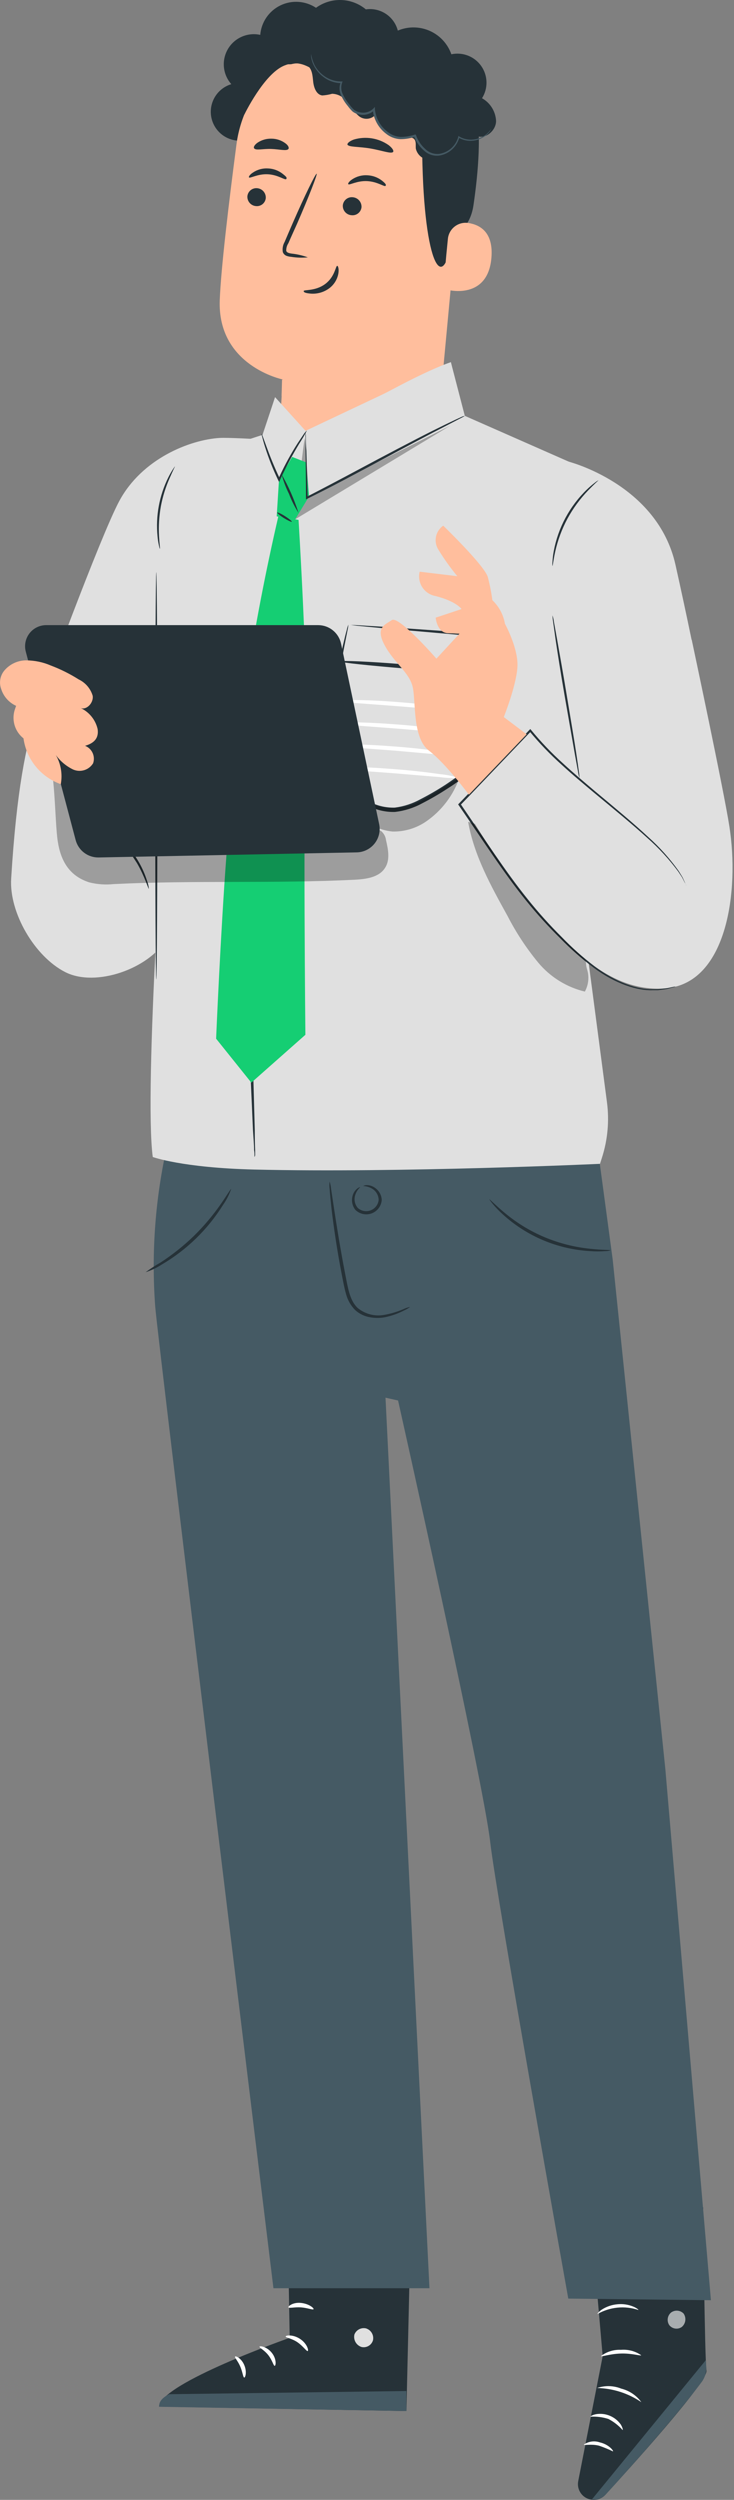 <svg width="148" height="504" viewBox="0 0 148 504" fill="none" xmlns="http://www.w3.org/2000/svg">
<rect x="0" y="0" width="148" height="504" fill="#808080" stroke="none"/>
<path d="M118.649 405.933C118.583 406.729 118.583 407.529 118.649 408.325C118.649 409.87 118.814 412.123 118.966 414.858C119.269 420.365 119.826 427.961 120.459 436.38C121.092 444.799 121.649 452.369 122.004 457.902C122.181 460.548 122.32 462.751 122.434 464.409C122.447 465.212 122.528 466.012 122.675 466.802C122.737 466.005 122.737 465.205 122.675 464.409C122.675 462.864 122.599 460.611 122.485 457.876C122.257 452.357 121.789 444.748 121.156 436.355C120.523 427.961 119.89 420.504 119.447 414.833C119.219 412.174 119.029 409.984 118.89 408.325C118.876 407.523 118.795 406.722 118.649 405.933Z" fill="#455A64"/>
<path d="M118.649 405.933C118.583 406.729 118.583 407.529 118.649 408.325C118.649 409.87 118.814 412.123 118.966 414.858C119.269 420.365 119.826 427.961 120.459 436.38C121.092 444.799 121.649 452.369 122.004 457.902C122.181 460.548 122.32 462.751 122.434 464.409C122.447 465.212 122.528 466.012 122.675 466.802C122.737 466.005 122.737 465.205 122.675 464.409C122.675 462.864 122.599 460.611 122.485 457.876C122.257 452.357 121.789 444.748 121.156 436.355C120.523 427.961 119.89 420.504 119.447 414.833C119.219 412.174 119.029 409.984 118.89 408.325C118.876 407.523 118.795 406.722 118.649 405.933Z" fill="#455A64"/>
<path d="M57.957 445.622L58.413 471.334C58.413 471.334 32.422 480.436 32.068 485.197L81.948 486.095L82.885 446.014L57.957 445.622Z" fill="#263238"/>
<path d="M73.846 469.448C74.322 469.605 74.724 469.931 74.976 470.365C75.228 470.799 75.312 471.311 75.213 471.802C75.079 472.287 74.763 472.7 74.331 472.957C73.9 473.215 73.385 473.295 72.896 473.182C72.382 473.018 71.95 472.666 71.684 472.197C71.419 471.727 71.341 471.175 71.465 470.65C71.658 470.169 72.028 469.78 72.499 469.563C72.97 469.347 73.507 469.319 73.997 469.486" fill="#E0E0E0"/>
<path d="M81.935 486.095V482.057L34.131 482.702C34.131 482.702 31.89 483.626 32.118 485.234L81.935 486.095Z" fill="#455A64"/>
<path d="M57.603 471.068C57.603 471.309 58.869 471.448 60.008 472.245C61.148 473.043 61.819 474.094 62.047 473.993C62.274 473.891 61.933 472.486 60.477 471.536C59.021 470.587 57.552 470.84 57.603 471.068Z" fill="white"/>
<path d="M52.324 473.132C52.324 473.372 53.311 473.803 54.121 474.853C54.931 475.904 55.147 476.993 55.387 476.98C55.628 476.968 55.818 475.6 54.779 474.322C53.741 473.043 52.324 472.916 52.324 473.132Z" fill="white"/>
<path d="M49.247 479.348C49.475 479.348 49.83 478.183 49.247 476.816C48.665 475.448 47.513 474.917 47.399 475.119C47.285 475.322 47.994 476.043 48.462 477.158C48.931 478.272 49.007 479.31 49.247 479.348Z" fill="white"/>
<path d="M58.16 465.194C58.248 465.422 59.426 465.105 60.692 465.194C61.958 465.282 63.122 465.763 63.224 465.561C63.325 465.358 62.337 464.472 60.692 464.295C59.046 464.118 58.033 465.004 58.16 465.194Z" fill="white"/>
<path d="M118.826 444.052L121.523 475.043L116.598 500.173C116.507 500.603 116.507 501.048 116.597 501.478C116.687 501.908 116.866 502.315 117.122 502.672C117.378 503.03 117.706 503.33 118.084 503.553C118.463 503.777 118.884 503.919 119.32 503.971C119.825 504.04 120.339 503.985 120.817 503.811C121.296 503.636 121.725 503.348 122.067 502.971C126.511 498.135 142.779 480.183 142.45 477.955C142.083 475.347 141.779 445.039 141.779 445.039L118.826 444.052Z" fill="#263238"/>
<path d="M119.32 503.946L142.323 475.828L142.399 477.094C142.477 478.231 142.145 479.359 141.462 480.272C139.639 482.715 134.461 489.362 122.156 502.895C121.802 503.282 121.358 503.576 120.863 503.75C120.368 503.925 119.838 503.975 119.32 503.895V503.946Z" fill="#455A64"/>
<g opacity="0.6">
<path d="M135.31 466.232C134.949 466.535 134.712 466.961 134.644 467.428C134.577 467.895 134.683 468.37 134.942 468.764C135.234 469.142 135.66 469.392 136.132 469.463C136.604 469.534 137.085 469.419 137.474 469.143C137.86 468.82 138.11 468.364 138.178 467.866C138.246 467.367 138.126 466.862 137.842 466.447C137.498 466.089 137.03 465.877 136.535 465.856C136.04 465.835 135.556 466.006 135.183 466.333" fill="white"/>
</g>
<path d="M125.549 489.932C124.736 489.015 123.762 488.255 122.675 487.691C121.507 487.314 120.279 487.16 119.054 487.235C119.054 487.159 119.396 486.893 120.118 486.741C121.073 486.567 122.059 486.671 122.956 487.042C123.854 487.412 124.627 488.033 125.182 488.83C125.549 489.45 125.625 489.906 125.549 489.932Z" fill="white"/>
<path d="M123.599 494.236C122.679 493.788 121.732 493.399 120.763 493.072C119.143 492.679 117.776 493.072 117.712 492.869C118.171 492.543 118.701 492.331 119.257 492.249C119.814 492.168 120.382 492.22 120.915 492.401C122.776 492.818 123.764 494.135 123.599 494.236Z" fill="white"/>
<path d="M129.321 484.31C126.687 482.512 123.586 481.518 120.396 481.449C121.983 480.905 123.713 480.95 125.27 481.576C126.901 481.981 128.336 482.95 129.321 484.31Z" fill="white"/>
<path d="M129.283 474.841C129.283 475.044 127.46 474.436 125.22 474.499C122.979 474.562 121.244 475.208 121.168 475.018C122.321 474.129 123.753 473.68 125.207 473.752C126.651 473.63 128.093 474.015 129.283 474.841Z" fill="white"/>
<path d="M128.726 465.725C127.367 465.268 125.926 465.105 124.498 465.247C123.071 465.389 121.69 465.832 120.447 466.548C120.447 466.485 120.713 466.067 121.396 465.611C122.313 465.031 123.354 464.675 124.435 464.573C125.513 464.454 126.604 464.602 127.612 465.004C128.385 465.32 128.764 465.649 128.726 465.725Z" fill="white"/>
<path d="M124.485 463.51C124.358 463.132 124.314 462.73 124.359 462.333C124.402 461.253 124.651 460.192 125.093 459.206C125.362 458.454 125.869 457.809 126.536 457.37C126.771 457.245 127.04 457.198 127.303 457.234C127.567 457.27 127.812 457.389 128.005 457.573C128.356 457.943 128.559 458.43 128.574 458.94C128.574 459.988 128.206 461.002 127.536 461.807C126.865 462.612 125.934 463.156 124.903 463.346C123.883 463.518 122.835 463.383 121.892 462.956C120.95 462.53 120.156 461.833 119.611 460.953C119.473 460.73 119.385 460.48 119.352 460.22C119.319 459.96 119.343 459.696 119.421 459.446C119.528 459.206 119.708 459.004 119.935 458.87C120.162 458.737 120.425 458.677 120.687 458.699C121.463 458.818 122.193 459.141 122.802 459.636C123.684 460.258 124.451 461.029 125.068 461.915C125.498 462.535 125.65 462.928 125.612 462.953C124.734 461.834 123.692 460.852 122.523 460.041C121.975 459.636 121.336 459.371 120.662 459.269C120.518 459.254 120.373 459.285 120.248 459.358C120.123 459.431 120.024 459.542 119.966 459.674C119.928 459.84 119.925 460.012 119.955 460.18C119.986 460.347 120.049 460.507 120.143 460.649C120.64 461.393 121.339 461.978 122.157 462.337C122.976 462.696 123.881 462.813 124.764 462.675C125.635 462.511 126.424 462.056 127.002 461.384C127.579 460.712 127.911 459.864 127.941 458.978C127.934 458.621 127.804 458.277 127.574 458.003C127.47 457.899 127.334 457.832 127.188 457.812C127.042 457.791 126.893 457.818 126.764 457.889C126.195 458.253 125.753 458.783 125.498 459.408C124.92 460.705 124.577 462.094 124.485 463.51Z" fill="white"/>
<path d="M33.713 230.909C31.306 241.563 30.492 252.514 31.295 263.407C31.827 270.307 55.134 461.333 55.134 461.333H86.594L77.732 281.789L80.264 282.359C80.264 282.359 97.431 358.926 98.836 371.321C100.102 382.461 114.585 463.422 114.585 463.422L143.349 463.751L134.158 356.673L123.536 253.899L119.51 223.984L33.713 230.909Z" fill="#455A64"/>
<path d="M82.707 263.483C82.316 263.777 81.891 264.024 81.442 264.217C80.216 264.85 78.907 265.311 77.555 265.584C76.596 265.756 75.615 265.756 74.656 265.584C73.523 265.405 72.467 264.899 71.617 264.128C70.739 263.237 70.106 262.134 69.782 260.925C69.415 259.659 69.199 258.393 68.946 257.127C67.933 251.937 67.262 247.215 66.857 243.771C66.667 242.062 66.528 240.669 66.465 239.707C66.398 239.207 66.398 238.701 66.465 238.201C66.61 238.679 66.707 239.171 66.756 239.669L67.364 243.72C67.883 247.126 68.63 251.835 69.63 257.001C70.136 259.533 70.491 262.153 72.086 263.673C72.829 264.298 73.702 264.749 74.641 264.995C75.581 265.24 76.563 265.273 77.517 265.09C78.822 264.855 80.096 264.473 81.315 263.951C81.759 263.741 82.227 263.584 82.707 263.483Z" fill="#263238"/>
<path d="M73.238 239.125C73.238 239.125 73.44 238.96 73.883 238.935C74.517 238.924 75.136 239.124 75.643 239.505C76.037 239.78 76.362 240.142 76.593 240.564C76.824 240.986 76.954 241.455 76.972 241.935C76.927 242.531 76.713 243.101 76.355 243.578C75.996 244.055 75.508 244.42 74.949 244.629C74.39 244.838 73.783 244.883 73.199 244.757C72.615 244.632 72.08 244.343 71.655 243.923C71.359 243.548 71.151 243.11 71.048 242.643C70.945 242.176 70.949 241.692 71.06 241.226C71.191 240.607 71.525 240.05 72.01 239.644C72.364 239.365 72.618 239.327 72.63 239.353C72.062 239.872 71.676 240.56 71.529 241.315C71.463 241.703 71.481 242.102 71.584 242.482C71.687 242.862 71.871 243.216 72.124 243.518C72.468 243.834 72.893 244.049 73.352 244.138C73.811 244.227 74.286 244.188 74.724 244.024C75.161 243.86 75.545 243.578 75.833 243.21C76.12 242.841 76.3 242.4 76.352 241.935C76.347 241.539 76.254 241.149 76.081 240.793C75.908 240.436 75.659 240.122 75.352 239.872C74.743 239.407 74.004 239.146 73.238 239.125Z" fill="#263238"/>
<path d="M123.093 252.076C122.745 252.19 122.382 252.245 122.017 252.241C121.035 252.316 120.049 252.316 119.067 252.241C112.475 251.888 106.21 249.257 101.343 244.797C100.614 244.137 99.933 243.426 99.305 242.67C98.874 242.125 98.646 241.809 98.684 241.784C98.722 241.758 99.773 242.86 101.659 244.442C104.106 246.506 106.85 248.187 109.8 249.43C112.748 250.663 115.862 251.452 119.042 251.772C121.548 252.051 123.093 251.962 123.093 252.076Z" fill="#263238"/>
<path d="M46.614 239.708C46.219 240.845 45.67 241.923 44.981 242.911C41.893 247.865 37.648 251.997 32.612 254.95C31.599 255.604 30.505 256.123 29.358 256.495C30.319 255.786 31.321 255.135 32.359 254.545C34.762 252.984 37.009 251.195 39.069 249.203C41.112 247.201 42.96 245.009 44.588 242.657C45.842 240.847 46.525 239.657 46.614 239.708Z" fill="#263238"/>
<path d="M48.526 28.362C47.112 28.41 45.73 27.943 44.636 27.047C43.543 26.151 42.812 24.888 42.581 23.493C42.35 22.098 42.635 20.667 43.381 19.466C44.128 18.266 45.286 17.378 46.639 16.968C45.794 16.01 45.272 14.809 45.15 13.537C45.027 12.265 45.31 10.986 45.957 9.885C46.604 8.783 47.583 7.913 48.753 7.401C49.924 6.888 51.227 6.758 52.475 7.03C52.578 5.772 53.006 4.563 53.719 3.521C54.431 2.48 55.403 1.642 56.538 1.091C57.674 0.54 58.933 0.295 60.192 0.38C61.451 0.464 62.666 0.876 63.718 1.574C65.189 0.499 66.977 -0.053 68.798 0.004C70.619 0.061 72.369 0.725 73.769 1.89C75.011 1.71 76.277 1.937 77.379 2.538C78.48 3.138 79.357 4.08 79.877 5.221C80.398 6.363 80.535 7.642 80.267 8.868C79.999 10.093 79.34 11.198 78.39 12.018" fill="#263238"/>
<path d="M47.677 29.134C48.478 22.964 51.575 17.323 56.349 13.334C61.124 9.346 67.227 7.303 73.44 7.612H74.706C88.468 9.106 94.886 21.614 93.013 35.325L88.734 81.179L88.506 83.407L56.349 88.206L56.97 76.495C56.97 76.495 43.803 73.773 44.31 60.506C44.55 54.188 46.12 41.022 47.677 29.134Z" fill="#FFBE9D"/>
<path d="M56.868 76.558C63.029 76.872 69.151 75.409 74.504 72.342C74.504 72.342 69.946 81.673 56.78 79.824L56.868 76.558Z" fill="#FFBE9D"/>
<path d="M49.88 39.553C49.849 40.047 50.013 40.534 50.337 40.909C50.662 41.283 51.121 41.514 51.615 41.553C51.85 41.578 52.088 41.556 52.315 41.488C52.541 41.42 52.752 41.309 52.936 41.16C53.119 41.01 53.272 40.826 53.384 40.618C53.496 40.409 53.566 40.181 53.59 39.946C53.621 39.453 53.459 38.968 53.137 38.594C52.815 38.22 52.359 37.987 51.868 37.945C51.391 37.896 50.914 38.037 50.542 38.338C50.169 38.64 49.931 39.077 49.88 39.553Z" fill="#263238"/>
<path d="M50.209 35.768C50.425 36.021 51.918 35.034 54.007 35.135C56.096 35.236 57.489 36.401 57.717 36.097C57.945 35.793 57.615 35.54 56.982 35.034C56.138 34.372 55.105 33.995 54.033 33.958C52.971 33.893 51.917 34.178 51.032 34.768C50.336 35.211 50.095 35.654 50.209 35.768Z" fill="#263238"/>
<path d="M69.123 41.389C69.092 41.884 69.256 42.371 69.581 42.745C69.905 43.119 70.364 43.351 70.858 43.39C71.097 43.42 71.341 43.402 71.573 43.337C71.806 43.272 72.024 43.162 72.213 43.012C72.403 42.862 72.561 42.677 72.678 42.465C72.795 42.254 72.869 42.022 72.896 41.782C72.921 41.288 72.755 40.803 72.432 40.428C72.109 40.053 71.654 39.817 71.162 39.769C70.921 39.739 70.677 39.757 70.443 39.823C70.21 39.889 69.992 40 69.802 40.151C69.612 40.302 69.455 40.489 69.338 40.702C69.222 40.914 69.148 41.148 69.123 41.389Z" fill="#263238"/>
<path d="M70.225 37.135C70.44 37.401 71.934 36.414 74.023 36.515C76.112 36.616 77.504 37.718 77.732 37.477C77.96 37.236 77.631 36.907 76.998 36.401C76.148 35.75 75.118 35.379 74.048 35.337C72.988 35.276 71.937 35.555 71.047 36.135C70.351 36.591 70.111 37.021 70.225 37.135Z" fill="#263238"/>
<path d="M62.072 51.885C61.014 51.5 59.913 51.245 58.793 51.125C58.274 51.049 57.793 50.922 57.717 50.555C57.7 50.017 57.85 49.486 58.147 49.036C58.692 47.77 59.274 46.504 59.882 45.15C62.3 39.604 64.072 35.022 63.844 35.022C63.616 35.022 61.489 39.326 59.071 44.871C58.476 46.238 57.919 47.529 57.388 48.783C57.035 49.395 56.906 50.111 57.02 50.809C57.085 50.997 57.194 51.167 57.337 51.306C57.48 51.444 57.653 51.547 57.843 51.606C58.126 51.7 58.42 51.76 58.717 51.783C59.826 51.961 60.954 51.995 62.072 51.885Z" fill="#263238"/>
<path d="M67.997 53.593C67.667 53.593 67.553 55.771 65.579 57.252C63.603 58.733 61.274 58.366 61.236 58.67C61.198 58.974 61.742 59.126 62.73 59.202C64.028 59.284 65.315 58.908 66.364 58.138C67.365 57.402 68.038 56.302 68.237 55.075C68.376 54.15 68.148 53.593 67.997 53.593Z" fill="#263238"/>
<path d="M70.047 29.122C70.225 29.691 72.276 29.527 74.656 29.932C77.036 30.337 78.935 31.096 79.277 30.615C79.428 30.375 79.112 29.843 78.365 29.261C77.355 28.556 76.198 28.088 74.981 27.893C73.764 27.698 72.519 27.78 71.339 28.134C70.478 28.451 70.047 28.856 70.047 29.122Z" fill="#263238"/>
<path d="M51.247 29.907C51.589 30.388 53.007 29.97 54.704 30.033C56.4 30.096 57.805 30.502 58.16 30.033C58.312 29.805 58.16 29.324 57.502 28.856C56.698 28.275 55.733 27.96 54.742 27.957C53.749 27.929 52.772 28.208 51.944 28.755C51.323 29.198 51.057 29.666 51.247 29.907Z" fill="#263238"/>
<path d="M49.26 23.121C49.26 23.121 53.172 14.981 57.261 13.246C62.236 11.145 64.059 16.563 68.743 15.5C73.428 14.436 78.162 12.423 82.669 16.221C87.645 20.386 85.088 23.02 85.113 28.881C85.227 52.796 89.24 59.759 91.038 48.58C91.24 47.314 94.709 46.554 95.469 41.377C96.456 34.667 97.127 26.488 95.861 21.627C94.785 17.525 92.633 14.626 88.658 11.347C82.328 6.169 73.466 5.625 67.338 5.929C61.211 6.233 49.222 12.689 49.26 23.121Z" fill="#263238"/>
<path d="M90.303 48.226C90.342 47.739 90.48 47.264 90.708 46.832C90.936 46.4 91.249 46.019 91.63 45.712C92.01 45.405 92.449 45.179 92.92 45.047C93.39 44.916 93.883 44.882 94.367 44.947C96.823 45.301 99.507 46.846 99.09 51.948C98.355 60.999 89.417 58.392 89.417 58.126C89.417 57.86 89.911 52.011 90.303 48.226Z" fill="#FFBE9D"/>
<path d="M91.569 54.885C91.569 54.885 91.709 55.011 91.975 55.151C92.337 55.341 92.76 55.382 93.152 55.265C93.765 54.942 94.281 54.463 94.648 53.876C95.015 53.289 95.219 52.615 95.241 51.922C95.322 51.145 95.235 50.36 94.987 49.618C94.918 49.337 94.783 49.075 94.594 48.855C94.405 48.636 94.167 48.463 93.899 48.352C93.72 48.291 93.526 48.292 93.349 48.357C93.171 48.421 93.021 48.545 92.924 48.707C92.785 48.96 92.835 49.137 92.785 49.15C92.734 49.163 92.595 48.985 92.696 48.618C92.771 48.399 92.913 48.209 93.101 48.074C93.372 47.913 93.692 47.859 94 47.922C94.364 48.027 94.695 48.223 94.963 48.49C95.231 48.758 95.427 49.09 95.532 49.454C95.843 50.259 95.96 51.127 95.874 51.986C95.659 53.809 94.608 55.442 93.253 55.708C93.003 55.757 92.746 55.75 92.499 55.689C92.251 55.628 92.021 55.513 91.823 55.353C91.569 55.138 91.569 54.898 91.569 54.885Z" fill="#FFBE9D"/>
<path d="M90.949 30.641C89.794 31.489 88.445 32.033 87.025 32.223C86.313 32.299 85.599 32.113 85.014 31.701C84.43 31.288 84.015 30.678 83.847 29.983C83.771 29.35 83.961 28.628 83.568 28.109C83.176 27.59 82.176 27.64 81.416 27.691C80.085 27.727 78.782 27.304 77.726 26.492C76.67 25.681 75.926 24.53 75.618 23.235C75.189 23.665 74.615 23.92 74.008 23.948C73.401 23.976 72.806 23.776 72.339 23.387C71.436 22.578 70.648 21.649 69.997 20.627C69.671 20.115 69.225 19.691 68.698 19.39C68.17 19.09 67.578 18.924 66.971 18.905C66.319 19.091 65.648 19.206 64.971 19.247C63.781 19.082 63.275 17.652 63.148 16.462C63.021 15.272 62.958 13.93 61.983 13.195C60.964 12.74 59.819 12.65 58.742 12.942C57.641 13.056 56.21 12.727 56.008 11.676C55.975 11.387 56.002 11.094 56.087 10.815C56.172 10.536 56.313 10.278 56.501 10.056C57.291 8.995 58.417 8.233 59.694 7.893C60.972 7.553 62.328 7.655 63.54 8.182C64.059 6.693 65.009 5.392 66.268 4.444C67.528 3.495 69.04 2.942 70.614 2.854C72.188 2.766 73.753 3.147 75.11 3.949C76.468 4.751 77.556 5.938 78.239 7.359C79.246 6.535 80.437 5.966 81.711 5.699C82.985 5.433 84.304 5.477 85.557 5.829C86.81 6.18 87.96 6.829 88.91 7.719C89.859 8.609 90.581 9.714 91.012 10.942C92.14 10.702 93.314 10.799 94.386 11.223C95.459 11.646 96.383 12.377 97.043 13.323C97.702 14.269 98.068 15.388 98.094 16.541C98.12 17.694 97.806 18.829 97.191 19.804C98.013 20.265 98.705 20.927 99.201 21.729C99.697 22.53 99.981 23.445 100.026 24.387C100.026 26.261 98.039 28.046 96.228 27.451C96.584 28.21 96.631 29.078 96.36 29.872C96.089 30.665 95.521 31.323 94.775 31.707C94.029 32.09 93.164 32.17 92.361 31.928C91.558 31.687 90.879 31.144 90.468 30.413" fill="#263238"/>
<path d="M62.73 10.828V10.992C62.715 11.152 62.715 11.313 62.73 11.473C62.816 12.097 63.009 12.7 63.3 13.258C63.748 14.144 64.399 14.912 65.199 15.499C66.244 16.315 67.531 16.76 68.857 16.765L68.718 16.563C68.549 16.963 68.462 17.394 68.462 17.829C68.462 18.264 68.549 18.694 68.718 19.095C69.075 19.931 69.558 20.708 70.149 21.399C70.434 21.796 70.756 22.164 71.111 22.5C71.527 22.812 72.014 23.017 72.529 23.095C73.06 23.201 73.61 23.174 74.129 23.017C74.647 22.861 75.12 22.579 75.504 22.196L75.162 22.082C75.24 23.03 75.516 23.952 75.972 24.787C76.427 25.622 77.053 26.352 77.808 26.931C78.639 27.614 79.67 28.01 80.745 28.058C81.753 28.059 82.754 27.892 83.708 27.564L83.467 27.438C83.886 28.56 84.578 29.561 85.48 30.349C85.891 30.74 86.383 31.033 86.922 31.209C87.461 31.384 88.033 31.436 88.594 31.362C89.558 31.206 90.456 30.771 91.174 30.109C91.892 29.447 92.399 28.588 92.633 27.64L92.43 27.729C93.357 28.286 94.449 28.505 95.519 28.349C96.316 28.242 97.075 27.947 97.735 27.488C98.151 27.198 98.515 26.838 98.811 26.425C98.903 26.277 98.988 26.125 99.064 25.969C98.678 26.509 98.203 26.98 97.659 27.361C97.005 27.777 96.264 28.037 95.494 28.121C94.477 28.253 93.445 28.034 92.57 27.501L92.405 27.387V27.577C92.172 28.456 91.69 29.25 91.016 29.861C90.342 30.472 89.505 30.875 88.607 31.02C88.095 31.082 87.577 31.028 87.088 30.864C86.6 30.7 86.154 30.429 85.784 30.071C84.939 29.318 84.292 28.371 83.897 27.311L83.834 27.134H83.657C82.743 27.442 81.785 27.6 80.821 27.602C79.831 27.557 78.884 27.188 78.124 26.551C77.409 26.009 76.814 25.324 76.378 24.539C75.942 23.755 75.675 22.888 75.593 21.994V21.551L75.289 21.88C74.948 22.212 74.531 22.458 74.075 22.594C73.618 22.731 73.136 22.755 72.668 22.665C72.211 22.595 71.777 22.417 71.402 22.146C71.066 21.834 70.761 21.49 70.49 21.12C69.921 20.455 69.448 19.714 69.085 18.917C68.921 18.562 68.829 18.178 68.814 17.787C68.799 17.396 68.861 17.006 68.997 16.639L69.085 16.423H68.857C67.594 16.434 66.36 16.039 65.338 15.297C64.555 14.736 63.909 14.005 63.452 13.157C63.086 12.425 62.842 11.638 62.73 10.828Z" fill="#455A64"/>
<path d="M106.888 147.29L118.928 158.899L115.041 136.706L139.475 128.983C139.475 128.983 145.957 159.367 147.071 166.634C149.096 179.56 146.615 197.917 134.575 199.221C121.548 200.613 111.711 187.764 105.457 179.332C100.647 172.875 92.835 161.482 92.835 161.482L106.85 147.252" fill="#E0E0E0"/>
<path d="M13.812 127.565C9.9 139.909 4.418 141.77 2.253 177.129C1.823 184.029 7.001 192.865 13.166 195.993C19.332 199.12 30.067 195.284 33.562 189.321L37.018 163.165L13.812 127.565Z" fill="#E0E0E0"/>
<path d="M30.017 179.205C29.877 179.205 29.206 176.737 27.611 174.002C26.588 172.389 25.477 170.833 24.282 169.343C24.762 169.652 25.19 170.037 25.548 170.483C26.479 171.49 27.294 172.598 27.978 173.787C28.672 174.989 29.232 176.262 29.649 177.585C29.855 178.103 29.979 178.649 30.017 179.205Z" fill="#263238"/>
<path d="M7.912 141.795C8.115 141.061 20.18 108.246 24.029 101.055C28.624 92.459 38.296 88.661 44.284 88.294C50.273 87.927 114.547 93.042 114.547 93.042C114.547 93.042 132.55 97.561 136.196 113.855C140.766 134.275 144.437 154.367 144.437 154.367L112.23 161.33L108.432 151.784L47.943 165.279L33.156 143.428L7.912 141.795Z" fill="#E0E0E0"/>
<path d="M118.459 192.6L117.624 163.482L118.826 94.903L93.722 83.838L90.911 73.014L61.603 86.864L55.463 80.078L52.931 87.674L46.513 89.775L33.853 114.69L33.334 158.443C33.334 158.443 28.991 219.54 30.802 233.263C30.802 233.263 36.701 235.441 51.26 235.795C80.77 236.504 120.978 234.643 120.978 234.643L121.384 233.377C122.535 229.774 122.877 225.962 122.384 222.211L118.497 192.625" fill="#E0E0E0"/>
<path d="M93.696 143.353C92.428 143.422 91.155 143.363 89.898 143.175L80.669 142.416L71.427 141.719C70.15 141.703 68.878 141.559 67.629 141.289C68.885 141.087 70.16 141.036 71.427 141.137C73.808 141.137 77.087 141.289 80.707 141.58C84.328 141.871 87.582 142.251 89.936 142.593C91.215 142.697 92.477 142.952 93.696 143.353Z" fill="white"/>
<path d="M93.291 147.847C92.023 147.917 90.751 147.862 89.493 147.682L80.264 146.91L71.022 146.214C69.745 146.194 68.473 146.05 67.224 145.783C68.48 145.583 69.755 145.532 71.022 145.631C73.402 145.631 76.681 145.796 80.302 146.074C83.923 146.353 87.177 146.745 89.531 147.087C90.81 147.191 92.072 147.446 93.291 147.847Z" fill="white"/>
<path d="M92.835 152.341C91.567 152.412 90.295 152.356 89.037 152.176L79.796 151.354L70.554 150.657C69.277 150.638 68.005 150.494 66.756 150.227C68.012 150.034 69.286 149.983 70.554 150.075C72.921 150.075 76.213 150.239 79.821 150.518C83.429 150.796 86.708 151.189 89.063 151.531C90.348 151.653 91.614 151.925 92.835 152.341Z" fill="white"/>
<path d="M92.468 156.835C91.2 156.906 89.928 156.851 88.67 156.671L79.441 155.898L70.199 155.215C68.922 155.19 67.65 155.041 66.401 154.772C67.657 154.577 68.932 154.526 70.199 154.62C72.579 154.62 75.858 154.784 79.479 155.063C83.1 155.341 86.366 155.734 88.708 156.076C89.986 156.187 91.247 156.442 92.468 156.835Z" fill="white"/>
<path d="M51.311 233.263C51.297 233.146 51.297 233.027 51.311 232.909C51.311 232.63 51.311 232.289 51.235 231.871C51.235 230.883 51.108 229.541 51.007 227.858C50.855 224.288 50.627 219.262 50.349 213.083C49.893 200.601 49.298 183.358 49.5 164.292C49.614 154.746 49.931 145.657 50.842 137.415C51.754 129.173 53.21 121.881 54.488 115.766C55.767 109.652 57.02 104.74 57.78 101.347C58.198 99.714 58.527 98.41 58.767 97.447C58.869 97.055 58.97 96.713 59.033 96.447C59.063 96.329 59.106 96.215 59.16 96.106C59.179 96.223 59.179 96.343 59.16 96.46L58.97 97.485C58.755 98.46 58.476 99.764 58.135 101.423C57.4 104.828 56.299 109.766 55.071 115.88C53.843 121.995 52.539 129.313 51.602 137.504C50.665 145.695 50.437 154.772 50.336 164.292C50.133 183.282 50.64 200.575 50.969 213.058C51.133 219.236 51.273 224.275 51.374 227.832C51.374 229.52 51.399 230.862 51.45 231.858V232.909C51.424 233.034 51.377 233.154 51.311 233.263Z" fill="#263238"/>
<path d="M70.199 126.034C70.764 125.997 71.331 125.997 71.896 126.034L76.859 126.338L94.924 127.604H95.266V127.946C94.646 136.225 93.899 146.138 93.089 156.836V157.025L92.937 157.139C92.088 157.76 91.177 158.405 90.228 158.988C88.594 160.062 86.904 161.047 85.163 161.938C83.459 162.875 81.589 163.473 79.656 163.697C77.758 163.758 75.877 163.321 74.2 162.431C72.621 161.612 71.139 160.618 69.782 159.469C69.111 158.924 68.516 158.367 67.857 157.785C67.516 157.496 67.229 157.149 67.009 156.76C66.794 156.361 66.632 155.935 66.528 155.494C66.173 153.929 66.024 152.324 66.085 150.721C66.159 147.897 66.412 145.081 66.844 142.289C67.591 137.225 68.478 133.086 69.111 130.275C69.44 128.87 69.706 127.743 69.908 127.047C69.983 126.664 70.097 126.291 70.25 125.933C70.224 126.321 70.165 126.706 70.073 127.085C69.908 127.908 69.693 128.984 69.427 130.338C68.895 133.174 68.098 137.263 67.427 142.365C67.051 145.14 66.831 147.934 66.769 150.733C66.736 152.266 66.894 153.797 67.237 155.291C67.402 156.031 67.801 156.697 68.376 157.19C68.984 157.747 69.642 158.291 70.263 158.823C71.582 159.921 73.017 160.872 74.542 161.659C76.102 162.476 77.846 162.877 79.606 162.824C81.428 162.593 83.19 162.017 84.796 161.127C86.511 160.246 88.18 159.278 89.797 158.228C90.721 157.62 91.633 156.962 92.456 156.405L92.278 156.709C93.139 146.011 93.937 136.111 94.608 127.832L94.924 128.199L77.074 126.642L72.01 126.161L70.744 126.009L70.199 126.034Z" fill="#263238"/>
<path d="M90.911 73.026C90.911 73.026 87.632 73.976 79.213 78.457C70.794 82.939 61.603 86.876 61.603 86.876L62.312 100.106L93.494 84.458" fill="#E0E0E0"/>
<path d="M55.463 80.09L61.603 86.876L58.324 101.055L52.855 88.243" fill="#E0E0E0"/>
<path d="M94.709 135.389C94.709 135.617 88.822 135.389 81.619 134.781C74.415 134.174 68.566 133.579 68.579 133.351C68.592 133.123 74.466 133.351 81.682 133.959C88.898 134.566 94.722 135.161 94.709 135.389Z" fill="#263238"/>
<g opacity="0.3">
<path d="M67.326 156.671C68.744 158.988 70.06 162.178 71.985 164.102C73.86 166.105 76.395 167.364 79.125 167.647C81.537 167.7 83.906 166.996 85.898 165.634C89.035 163.475 91.399 160.37 92.646 156.772C92.848 156.506 87.961 159.773 85.303 161.19C83.044 162.546 80.398 163.111 77.783 162.798C73.846 162.482 70.313 159.241 67.326 156.658" fill="black"/>
</g>
<g opacity="0.3">
<path d="M61.489 88.344C61.224 88.547 59.514 104.701 59.514 104.701L90.772 85.825L62.312 100.106L61.489 88.344Z" fill="black"/>
</g>
<path d="M56.122 104.106C50.935 126.559 47.44 149.369 45.664 172.344C44.462 188.283 43.576 209.412 43.576 209.412L50.678 218.274L61.578 208.627C61.578 208.627 61.11 163.748 61.679 148.72C62.148 136.351 60.198 104.815 60.198 104.815L56.122 104.106Z" fill="#15CE73"/>
<path d="M111.395 124.071C111.54 124.481 111.638 124.906 111.686 125.337C111.851 126.249 112.066 127.426 112.319 128.857C112.851 131.895 113.585 135.959 114.319 140.441C115.054 144.922 115.775 149.075 116.218 152.05C116.446 153.544 116.611 154.746 116.725 155.582C116.803 155.999 116.841 156.423 116.839 156.848C116.709 156.434 116.611 156.011 116.548 155.582C116.383 154.683 116.18 153.506 115.915 152.075L113.889 140.491C113.104 135.959 112.458 131.857 112.015 128.869C111.825 127.439 111.648 126.249 111.522 125.35C111.451 124.927 111.409 124.5 111.395 124.071Z" fill="#263238"/>
<path d="M120.687 96.827C120.687 96.827 119.839 97.587 118.573 98.891C116.937 100.595 115.536 102.511 114.408 104.588C113.293 106.673 112.467 108.901 111.952 111.209C111.56 112.994 111.471 114.121 111.395 114.108C111.362 113.843 111.362 113.575 111.395 113.31C111.432 112.588 111.517 111.869 111.648 111.158C112.526 106.399 114.872 102.033 118.358 98.675C118.882 98.17 119.436 97.697 120.016 97.258C120.223 97.088 120.448 96.944 120.687 96.827Z" fill="#263238"/>
<path d="M61.705 93.206L58.907 92.118L56.261 96.65L55.792 104.107L59.514 104.702L62.312 100.106L61.705 93.206Z" fill="#15CE73"/>
<path d="M31.511 115.374C31.637 115.374 31.738 133.756 31.738 156.405C31.738 179.054 31.637 197.449 31.511 197.449C31.384 197.449 31.295 179.079 31.295 156.405C31.295 133.731 31.397 115.374 31.511 115.374Z" fill="#263238"/>
<path d="M61.895 86.788C61.414 87.713 60.886 88.614 60.312 89.484C59.014 91.638 57.826 93.856 56.755 96.131L56.463 96.764L56.273 97.181L56.071 96.764C55.049 94.628 54.178 92.424 53.463 90.168C53.184 89.307 52.995 88.598 52.881 88.117C52.794 87.868 52.747 87.608 52.741 87.345C52.741 87.345 53.134 88.383 53.741 90.067C54.349 91.75 55.261 94.08 56.463 96.586H56.121L56.413 95.941C57.473 93.654 58.687 91.442 60.046 89.32C60.578 88.509 61.034 87.864 61.312 87.433C61.478 87.195 61.674 86.978 61.895 86.788Z" fill="#263238"/>
<path d="M93.722 83.851C93.588 83.95 93.443 84.035 93.291 84.104L92.025 84.762L87.366 87.18C83.442 89.231 78.061 92.143 72.086 95.32C68.465 97.257 65.021 99.055 61.958 100.549L61.692 100.688V100.385C61.692 96.498 61.629 93.232 61.603 90.864V88.18C61.574 87.865 61.574 87.547 61.603 87.231C61.652 87.545 61.678 87.862 61.679 88.18C61.679 88.851 61.679 89.75 61.78 90.864C61.844 93.219 61.932 96.498 62.034 100.372L61.755 100.207C64.73 98.688 68.161 96.878 71.782 94.941C77.745 91.75 83.176 88.889 87.126 86.902C89.113 85.914 90.721 85.142 91.848 84.61L93.114 84.028C93.308 83.942 93.512 83.882 93.722 83.851Z" fill="#263238"/>
<path d="M35.283 94.042C35.283 94.042 34.853 94.915 34.233 96.333C33.411 98.172 32.808 100.101 32.435 102.081C32.082 104.064 31.959 106.082 32.068 108.094C32.156 109.639 32.308 110.626 32.245 110.626C32.182 110.626 32.144 110.398 32.042 109.968C31.91 109.367 31.817 108.758 31.764 108.145C31.358 104.043 32.117 99.909 33.954 96.219C34.23 95.668 34.534 95.131 34.865 94.611C35.119 94.219 35.258 94.029 35.283 94.042Z" fill="#263238"/>
<path d="M58.831 105.183C58.831 105.296 58.058 104.955 57.248 104.448C56.438 103.942 55.83 103.435 55.894 103.334C55.957 103.233 56.678 103.562 57.489 104.081C58.299 104.6 58.894 105.081 58.831 105.183Z" fill="#263238"/>
<path d="M60.173 103.372C59.412 102.174 58.776 100.901 58.274 99.574C57.642 98.312 57.141 96.988 56.78 95.624C58.178 98.073 59.315 100.661 60.173 103.347V103.372Z" fill="#263238"/>
<path d="M138.411 178.585L138.297 178.395C138.297 178.256 138.133 178.066 138.006 177.826L137.538 176.901L136.753 175.711C134.915 173.23 132.818 170.951 130.499 168.913C127.574 166.242 123.878 163.216 119.725 159.772C117.662 158.038 115.459 156.215 113.243 154.177C110.917 152.093 108.75 149.837 106.761 147.429H107.078L94.532 160.557L92.835 162.317V162.039C97.583 168.976 101.887 175.699 106.432 181.32C108.56 183.979 110.839 186.515 113.256 188.916C115.311 191.055 117.529 193.032 119.89 194.828C124.232 198.107 128.587 199.512 131.613 199.436C131.993 199.436 132.347 199.436 132.689 199.436L133.613 199.335L134.423 199.246L135.069 199.107L135.955 198.917C136.158 198.917 136.259 198.917 136.259 198.917L135.968 199.006L135.082 199.233L134.436 199.411L133.638 199.512L132.689 199.639H131.613C128.549 199.765 124.105 198.373 119.712 195.106C117.324 193.32 115.08 191.347 113.003 189.207C110.565 186.808 108.265 184.271 106.116 181.611C101.545 175.977 97.254 169.255 92.481 162.33L92.38 162.178L92.493 162.051L94.177 160.304L106.761 147.15L106.926 146.986L107.078 147.163C109.049 149.567 111.199 151.818 113.509 153.898C115.699 155.924 117.889 157.759 119.953 159.507C124.093 162.963 127.777 166.014 130.676 168.723C132.989 170.791 135.065 173.109 136.867 175.635L137.639 176.901C137.804 177.268 137.955 177.585 138.069 177.851C138.183 178.117 138.272 178.281 138.335 178.433C138.399 178.585 138.411 178.585 138.411 178.585Z" fill="#263238"/>
<g opacity="0.3">
<path d="M77.834 169.381C77.751 168.672 77.402 168.021 76.859 167.558C75.82 166.887 74.529 167.774 73.466 168.407C70.681 170.065 67.224 170.002 63.971 169.862C54.175 169.541 44.408 168.615 34.726 167.09C29.958 166.474 25.32 165.093 20.99 163.001C16.626 160.858 13.285 157.076 11.698 152.48L9.444 151.214C11.191 155.012 11.014 165.545 11.647 169.635C12.28 173.724 14.078 176.623 17.977 177.889C19.589 178.299 21.261 178.419 22.915 178.243C39.031 177.446 55.286 178.167 71.402 177.37C73.706 177.256 76.377 176.939 77.618 175.002C78.694 173.407 78.277 171.268 77.834 169.381Z" fill="black"/>
</g>
<path d="M87.999 132.794C87.999 132.794 80.403 124.058 78.998 125.021C77.593 125.983 75.643 126.514 77.555 130.085C79.466 133.655 82.619 135.617 83.239 138.617C83.859 141.618 83.163 148.821 86.505 151.353C89.848 153.885 94.544 160.215 94.544 160.215L106.192 148.049L101.583 144.568C101.583 144.568 104.369 137.592 104.343 133.946C104.318 130.3 101.811 125.755 101.811 125.755C101.504 123.94 100.615 122.274 99.279 121.007C99.07 119.442 98.766 117.89 98.368 116.361C97.735 114.057 89.367 105.98 89.367 105.98C88.607 106.51 88.083 107.315 87.906 108.225C87.728 109.134 87.912 110.077 88.417 110.854C89.556 112.714 90.825 114.491 92.215 116.171L84.619 115.26C84.488 115.795 84.468 116.352 84.562 116.896C84.656 117.44 84.86 117.958 85.163 118.419C85.466 118.88 85.861 119.273 86.323 119.575C86.784 119.877 87.304 120.08 87.847 120.172C92.063 121.261 93.063 122.792 93.063 122.792L87.847 124.527C87.847 124.527 88.088 127.603 90.379 127.666L92.658 127.742L87.999 132.794Z" fill="#FFBE9D"/>
<path d="M89.987 127.565L95.051 127.401H95.127C96.135 128.544 96.825 129.932 97.127 131.427C97.399 133.252 97.037 135.115 96.102 136.706C94.991 138.311 93.642 139.737 92.101 140.934C90.889 141.91 89.875 143.109 89.113 144.466C88.616 145.385 88.384 146.424 88.442 147.467C88.486 147.85 88.549 148.23 88.632 148.606C88.572 148.526 88.524 148.436 88.493 148.34C88.38 148.065 88.308 147.775 88.278 147.48C88.153 146.397 88.346 145.301 88.835 144.327C89.584 142.915 90.604 141.663 91.835 140.643C93.328 139.457 94.637 138.058 95.722 136.491C96.609 134.984 96.965 133.223 96.735 131.49C96.447 130.06 95.807 128.724 94.874 127.603L95 127.667C93.329 127.784 91.651 127.75 89.987 127.565Z" fill="#FFBE9D"/>
<path d="M100.647 125.578C100.571 125.578 100.355 125.172 99.874 124.577C99.221 123.832 98.362 123.295 97.406 123.033C96.43 122.789 95.423 122.691 94.418 122.742C93.998 122.797 93.572 122.797 93.152 122.742C93.548 122.552 93.979 122.449 94.418 122.438C95.462 122.285 96.525 122.345 97.545 122.615C98.113 122.772 98.649 123.03 99.127 123.375C99.52 123.657 99.863 124.004 100.14 124.4C100.407 124.743 100.582 125.148 100.647 125.578Z" fill="#FFBE9D"/>
<path d="M98.558 119.83C98.469 119.919 97.292 118.78 95.646 117.792C94 116.805 92.418 116.361 92.456 116.235C94.885 116.578 97.08 117.871 98.558 119.83Z" fill="#FFBE9D"/>
<path d="M5.203 131.389L15.255 169.369C15.525 170.389 16.129 171.29 16.972 171.926C17.814 172.562 18.846 172.896 19.901 172.876L71.921 171.85C72.615 171.837 73.298 171.671 73.92 171.363C74.543 171.056 75.09 170.615 75.523 170.073C75.956 169.53 76.263 168.898 76.424 168.223C76.585 167.548 76.595 166.845 76.454 166.166L68.781 129.832C68.568 128.762 67.991 127.8 67.149 127.108C66.307 126.415 65.251 126.036 64.161 126.034H9.28C8.63 126.039 7.99 126.192 7.409 126.483C6.828 126.774 6.321 127.194 5.927 127.711C5.534 128.228 5.264 128.828 5.138 129.466C5.013 130.103 5.035 130.761 5.203 131.389Z" fill="#263238"/>
<path d="M0.823 139.959C0.293 139.289 0.005 138.459 0.005 137.605C0.005 136.75 0.293 135.92 0.823 135.25C1.364 134.591 2.044 134.06 2.814 133.694C3.585 133.329 4.426 133.138 5.279 133.136C6.986 133.144 8.675 133.497 10.242 134.174C12.21 134.918 14.097 135.86 15.876 136.984C16.546 137.305 17.143 137.763 17.627 138.327C18.111 138.892 18.472 139.551 18.686 140.263C18.927 141.719 17.344 143.39 16.053 142.656C16.957 143.04 17.758 143.633 18.389 144.385C19.02 145.137 19.465 146.029 19.686 146.986C19.952 148.847 18.965 149.834 17.154 150.366C17.826 150.63 18.37 151.144 18.672 151.8C18.974 152.456 19.011 153.203 18.775 153.885C18.369 154.543 17.741 155.034 17.004 155.266C16.267 155.499 15.471 155.458 14.761 155.151C13.364 154.483 12.158 153.473 11.255 152.214C12.28 153.994 12.634 156.082 12.255 158.101C10.277 157.395 8.53 156.16 7.204 154.531C5.878 152.901 5.024 150.94 4.735 148.859C3.779 148.103 3.113 147.04 2.85 145.85C2.587 144.66 2.743 143.415 3.292 142.327C2.38 141.924 1.594 141.284 1.015 140.473C0.436 139.663 0.085 138.711 0 137.719" fill="#FFBE9D"/>
<path d="M17.116 150.391C16.52 150.007 15.949 149.584 15.407 149.125C14.094 148.033 12.554 147.246 10.9 146.821C9.995 146.62 9.058 146.62 8.153 146.821C7.418 147.006 6.731 147.347 6.14 147.821C5.632 148.299 5.205 148.854 4.874 149.467C4.879 149.268 4.931 149.073 5.026 148.897C5.258 148.418 5.58 147.988 5.975 147.632C6.577 147.083 7.303 146.688 8.09 146.479C9.055 146.244 10.062 146.244 11.027 146.479C12.75 146.925 14.334 147.796 15.635 149.011C16.185 149.407 16.683 149.871 17.116 150.391Z" fill="#FFBE9D"/>
<path d="M16.686 142.833C15.959 142.638 15.261 142.348 14.61 141.972C13.976 141.669 13.242 141.314 12.394 140.998C11.463 140.686 10.511 140.44 9.545 140.263C8.587 140.093 7.605 140.093 6.646 140.263C5.873 140.409 5.142 140.724 4.507 141.187C3.935 141.649 3.458 142.216 3.102 142.859C3.119 142.654 3.179 142.456 3.279 142.276C3.517 141.758 3.872 141.303 4.317 140.947C4.971 140.413 5.744 140.044 6.57 139.871C7.574 139.68 8.605 139.68 9.609 139.871C10.605 140.049 11.584 140.316 12.533 140.668C13.294 140.976 14.034 141.331 14.749 141.732C15.418 142.057 16.064 142.425 16.686 142.833Z" fill="#FFBE9D"/>
<g opacity="0.3">
<path d="M118.345 195.334C117.94 193.828 118.485 193.828 117.282 192.802C112.881 188.969 108.85 184.73 105.242 180.142C101.533 175.509 95.76 166.09 95.76 166.09L94.393 165.685C95.57 172.458 98.988 178.61 102.343 184.675C104.059 188.019 106.13 191.168 108.521 194.068C110.945 196.98 114.244 199.031 117.927 199.917C118.308 199.223 118.541 198.457 118.613 197.669C118.685 196.881 118.594 196.086 118.345 195.334Z" fill="black"/>
</g>
</svg>
